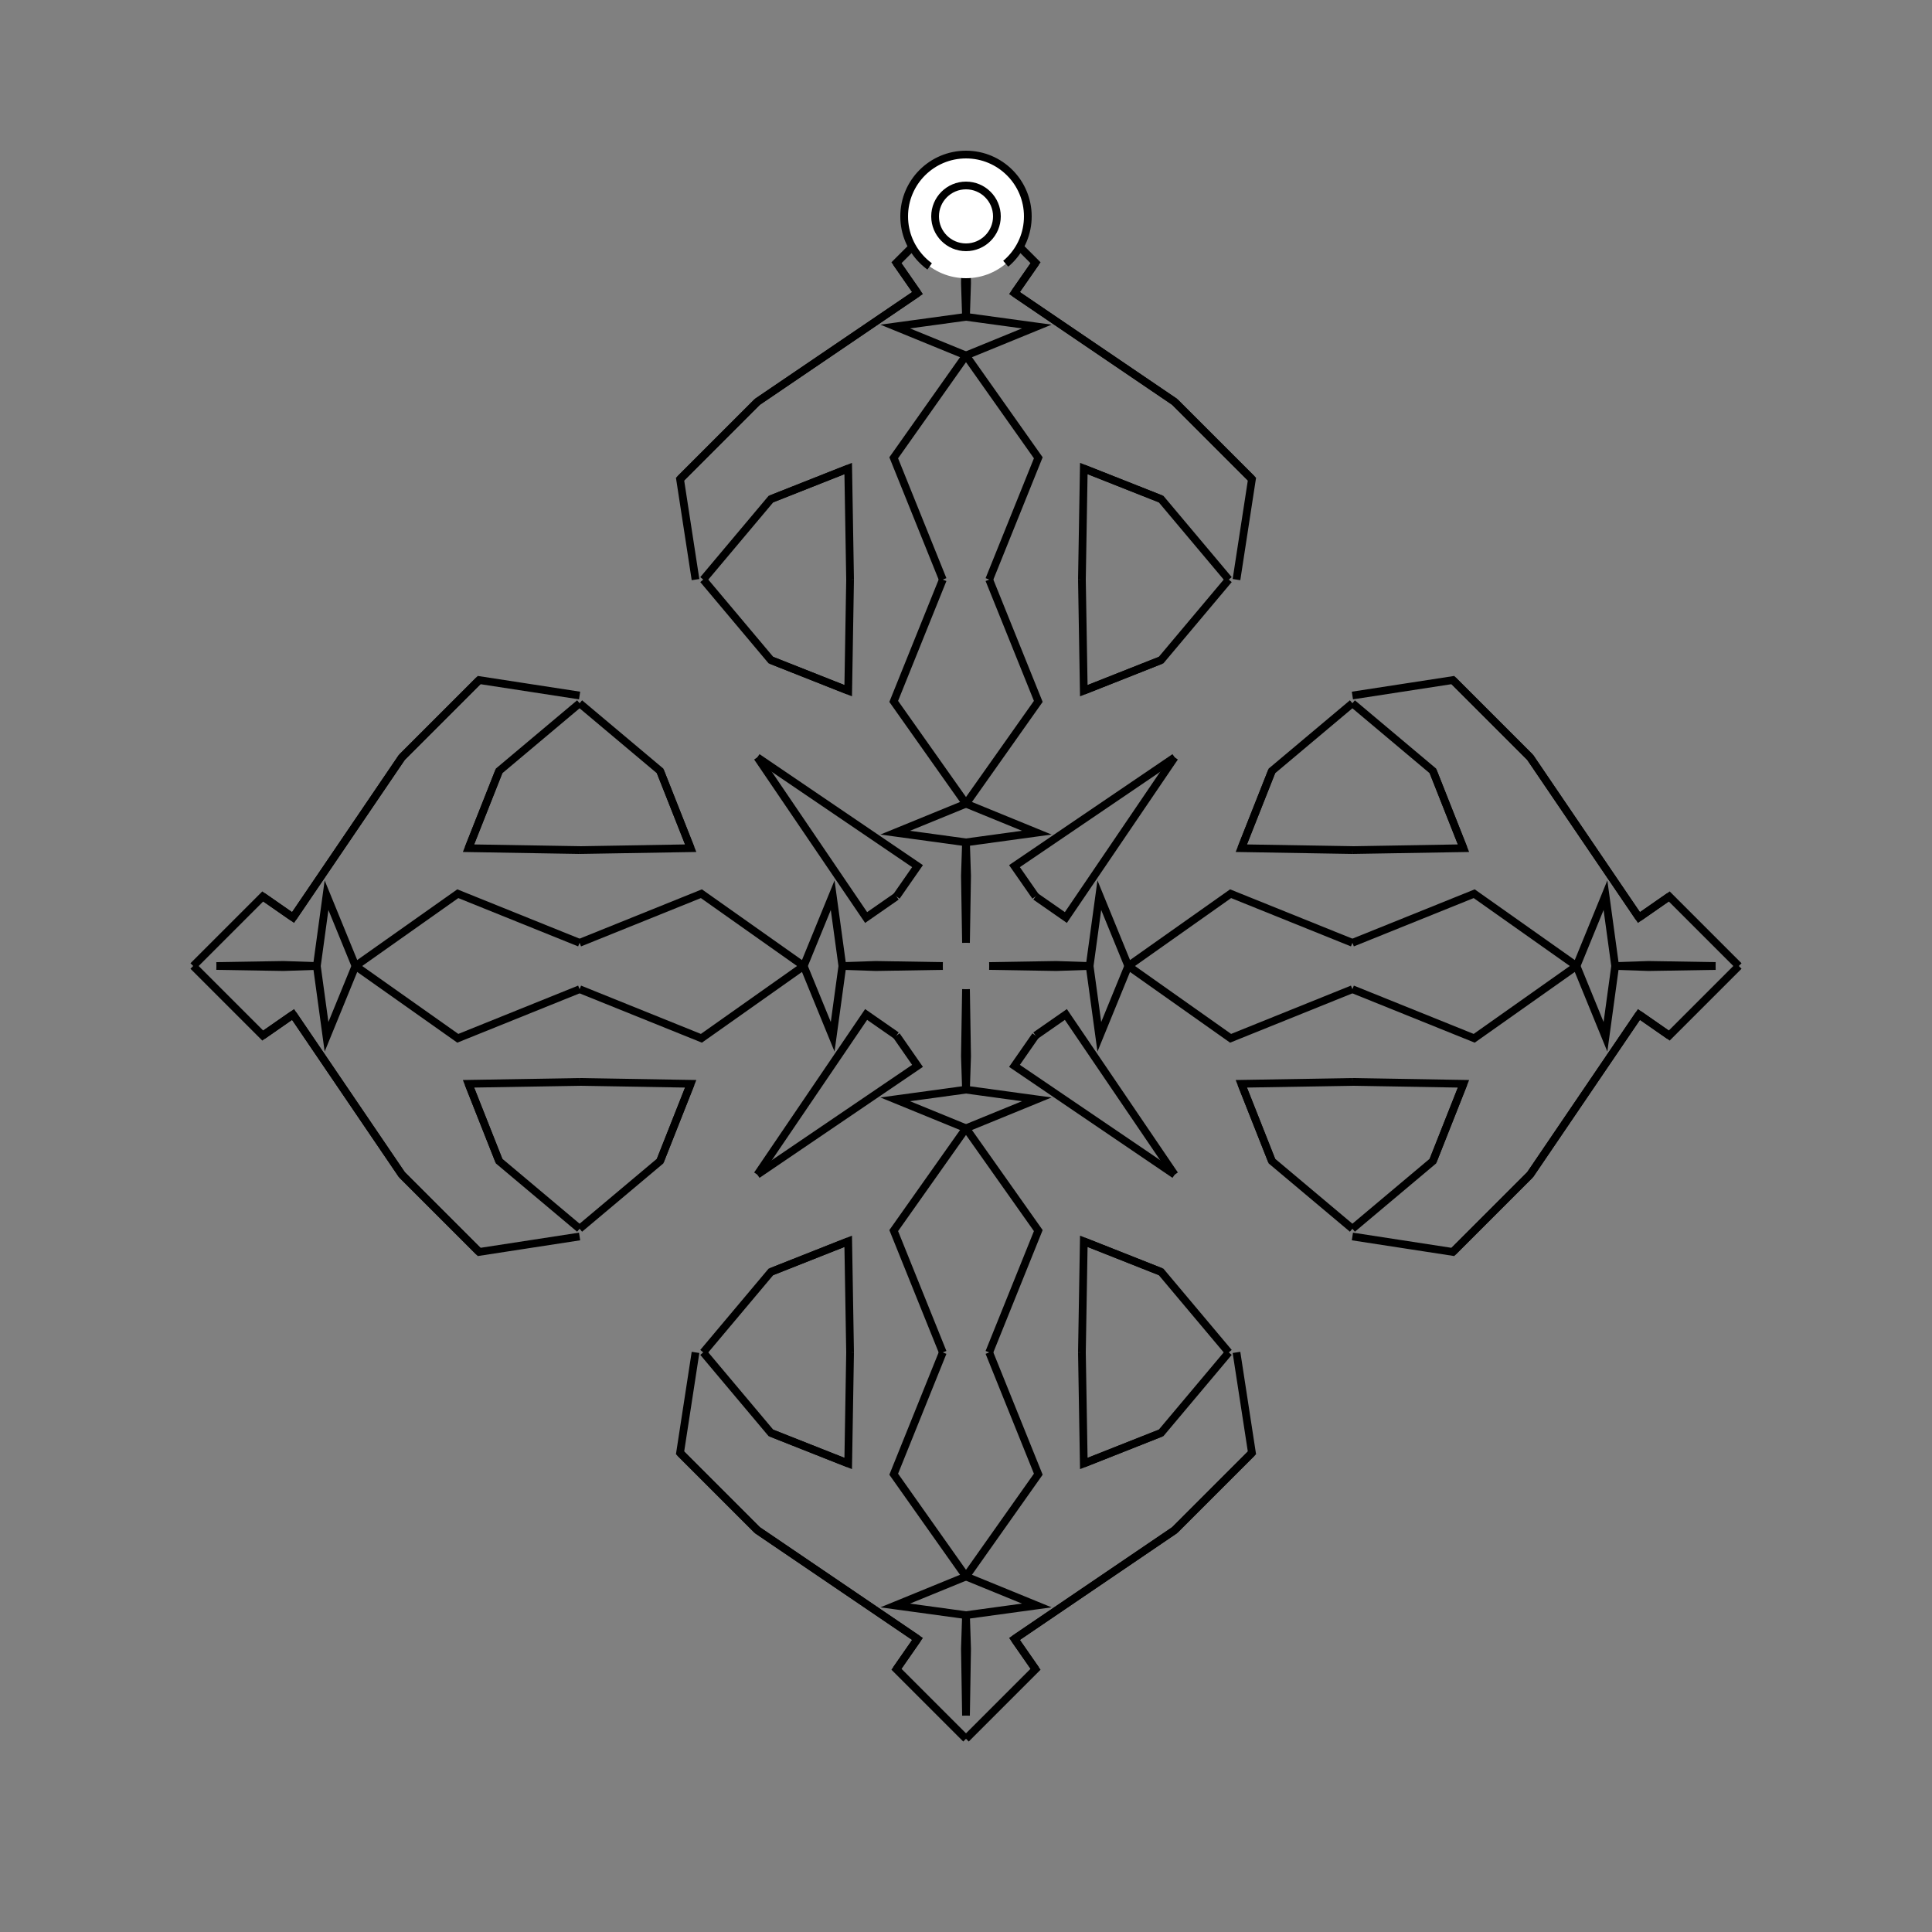 <?xml version="1.0" encoding="UTF-8"?>
<svg xmlns="http://www.w3.org/2000/svg" xmlns:xlink="http://www.w3.org/1999/xlink"
     width="250" height="250" viewBox="-125.0 -125.0 250 250">
<rect x="-125.0" y="-125.0" width="250" height="250" fill="#808080" stroke="none"/>
<defs>
</defs>
<path d="M3.0,-0.0 L11.673,-0.142 L16.0,-0.0" fill-opacity="0" stroke="black" stroke-width="1" />
<path d="M3.0,-0.0 L11.673,0.142 L16.0,-0.0" fill-opacity="0" stroke="black" stroke-width="1" />
<path d="M16.0,-0.0 L17.253,-9.161 L21.0,-0.0" fill-opacity="0" stroke="black" stroke-width="1" />
<path d="M16.0,-0.0 L17.253,9.161 L21.0,-0.0" fill-opacity="0" stroke="black" stroke-width="1" />
<path d="M21.0,-0.0 L34.239,-9.354 L50.0,-3.0" fill-opacity="0" stroke="black" stroke-width="1" />
<path d="M21.0,-0.0 L34.239,9.354 L50.0,3.0" fill-opacity="0" stroke="black" stroke-width="1" />
<path d="M50.0,-15.0 L35.626,-15.242 L39.583,-25.245" fill-opacity="0" stroke="black" stroke-width="1" />
<path d="M50.0,15.0 L35.626,15.242 L39.583,25.245" fill-opacity="0" stroke="black" stroke-width="1" />
<path d="M35.626,-15.242 L39.583,-25.245 L50.0,-34.0" fill-opacity="0" stroke="black" stroke-width="1" />
<path d="M35.626,15.242 L39.583,25.245 L50.0,34.0" fill-opacity="0" stroke="black" stroke-width="1" />
<path d="M35.0,50.0 L37.0,63.0 L28.0,72.0" fill-opacity="0" stroke="black" stroke-width="1" />
<path d="M35.0,-50.0 L37.0,-63.0 L28.0,-72.0" fill-opacity="0" stroke="black" stroke-width="1" />
<path d="M37.0,63.0 L28.0,72.0 L27.0,73.0" fill-opacity="0" stroke="black" stroke-width="1" />
<path d="M37.0,-63.0 L28.0,-72.0 L27.0,-73.0" fill-opacity="0" stroke="black" stroke-width="1" />
<path d="M28.0,72.0 L27.0,73.0 L6.273,87.077" fill-opacity="0" stroke="black" stroke-width="1" />
<path d="M28.0,-72.0 L27.0,-73.0 L6.273,-87.077" fill-opacity="0" stroke="black" stroke-width="1" />
<path d="M27.0,-27.0 L12.923,-6.273 L9.0,-9.0" fill-opacity="0" stroke="black" stroke-width="1" />
<path d="M27.0,27.0 L12.923,6.273 L9.0,9.0" fill-opacity="0" stroke="black" stroke-width="1" />
<path d="M6.273,87.077 L9.0,91.0 L0.0,100.0" fill-opacity="0" stroke="black" stroke-width="1" />
<path d="M6.273,-87.077 L9.0,-91.0 L0.0,-100.0" fill-opacity="0" stroke="black" stroke-width="1" />
<path d="M-3.0,-0.0 L-11.673,-0.142 L-16.0,-0.0" fill-opacity="0" stroke="black" stroke-width="1" />
<path d="M-3.0,-0.0 L-11.673,0.142 L-16.0,-0.0" fill-opacity="0" stroke="black" stroke-width="1" />
<path d="M-16.0,-0.0 L-17.253,-9.161 L-21.0,-0.0" fill-opacity="0" stroke="black" stroke-width="1" />
<path d="M-16.0,-0.0 L-17.253,9.161 L-21.0,-0.0" fill-opacity="0" stroke="black" stroke-width="1" />
<path d="M-21.0,-0.0 L-34.239,-9.354 L-50.0,-3.0" fill-opacity="0" stroke="black" stroke-width="1" />
<path d="M-21.0,-0.0 L-34.239,9.354 L-50.0,3.0" fill-opacity="0" stroke="black" stroke-width="1" />
<path d="M-50.0,-15.0 L-35.626,-15.242 L-39.583,-25.245" fill-opacity="0" stroke="black" stroke-width="1" />
<path d="M-50.0,15.0 L-35.626,15.242 L-39.583,25.245" fill-opacity="0" stroke="black" stroke-width="1" />
<path d="M-35.626,-15.242 L-39.583,-25.245 L-50.0,-34.0" fill-opacity="0" stroke="black" stroke-width="1" />
<path d="M-35.626,15.242 L-39.583,25.245 L-50.0,34.0" fill-opacity="0" stroke="black" stroke-width="1" />
<path d="M-35.0,50.0 L-37.0,63.0 L-28.0,72.0" fill-opacity="0" stroke="black" stroke-width="1" />
<path d="M-35.0,-50.0 L-37.0,-63.0 L-28.0,-72.0" fill-opacity="0" stroke="black" stroke-width="1" />
<path d="M-37.0,63.0 L-28.0,72.0 L-27.0,73.0" fill-opacity="0" stroke="black" stroke-width="1" />
<path d="M-37.0,-63.0 L-28.0,-72.0 L-27.0,-73.0" fill-opacity="0" stroke="black" stroke-width="1" />
<path d="M-28.0,72.0 L-27.0,73.0 L-6.273,87.077" fill-opacity="0" stroke="black" stroke-width="1" />
<path d="M-28.0,-72.0 L-27.0,-73.0 L-6.273,-87.077" fill-opacity="0" stroke="black" stroke-width="1" />
<path d="M-27.0,-27.0 L-12.923,-6.273 L-9.0,-9.0" fill-opacity="0" stroke="black" stroke-width="1" />
<path d="M-27.0,27.0 L-12.923,6.273 L-9.0,9.0" fill-opacity="0" stroke="black" stroke-width="1" />
<path d="M-6.273,87.077 L-9.0,91.0 L0.0,100.0" fill-opacity="0" stroke="black" stroke-width="1" />
<path d="M-6.273,-87.077 L-9.0,-91.0 L0.0,-100.0" fill-opacity="0" stroke="black" stroke-width="1" />
<path d="M97.0,-0.0 L88.327,0.142 L84.0,-0.0" fill-opacity="0" stroke="black" stroke-width="1" />
<path d="M97.0,-0.0 L88.327,-0.142 L84.0,-0.0" fill-opacity="0" stroke="black" stroke-width="1" />
<path d="M84.0,-0.0 L82.747,9.161 L79.0,-0.0" fill-opacity="0" stroke="black" stroke-width="1" />
<path d="M84.0,-0.0 L82.747,-9.161 L79.0,-0.0" fill-opacity="0" stroke="black" stroke-width="1" />
<path d="M79.0,-0.0 L65.761,9.354 L50.0,3.0" fill-opacity="0" stroke="black" stroke-width="1" />
<path d="M79.0,-0.0 L65.761,-9.354 L50.0,-3.0" fill-opacity="0" stroke="black" stroke-width="1" />
<path d="M50.0,15.0 L64.374,15.242 L60.417,25.245" fill-opacity="0" stroke="black" stroke-width="1" />
<path d="M50.0,-15.0 L64.374,-15.242 L60.417,-25.245" fill-opacity="0" stroke="black" stroke-width="1" />
<path d="M64.374,15.242 L60.417,25.245 L50.0,34.0" fill-opacity="0" stroke="black" stroke-width="1" />
<path d="M64.374,-15.242 L60.417,-25.245 L50.0,-34.0" fill-opacity="0" stroke="black" stroke-width="1" />
<path d="M50.0,35.0 L63.0,37.0 L72.0,28.0" fill-opacity="0" stroke="black" stroke-width="1" />
<path d="M50.0,-35.0 L63.0,-37.0 L72.0,-28.0" fill-opacity="0" stroke="black" stroke-width="1" />
<path d="M63.0,37.0 L72.0,28.0 L73.0,27.0" fill-opacity="0" stroke="black" stroke-width="1" />
<path d="M63.0,-37.0 L72.0,-28.0 L73.0,-27.0" fill-opacity="0" stroke="black" stroke-width="1" />
<path d="M72.0,28.0 L73.0,27.0 L87.077,6.273" fill-opacity="0" stroke="black" stroke-width="1" />
<path d="M72.0,-28.0 L73.0,-27.0 L87.077,-6.273" fill-opacity="0" stroke="black" stroke-width="1" />
<path d="M73.0,27.0 L87.077,6.273 L91.0,9.0" fill-opacity="0" stroke="black" stroke-width="1" />
<path d="M73.0,-27.0 L87.077,-6.273 L91.0,-9.0" fill-opacity="0" stroke="black" stroke-width="1" />
<path d="M87.077,6.273 L91.0,9.0 L100.0,-0.0" fill-opacity="0" stroke="black" stroke-width="1" />
<path d="M87.077,-6.273 L91.0,-9.0 L100.0,-0.0" fill-opacity="0" stroke="black" stroke-width="1" />
<path d="M0.0,-3.0 L0.142,-11.673 L0.0,-16.0" fill-opacity="0" stroke="black" stroke-width="1" />
<path d="M0.0,3.0 L0.142,11.673 L0.0,16.0" fill-opacity="0" stroke="black" stroke-width="1" />
<path d="M0.0,97.0 L0.142,88.327 L0.0,84.0" fill-opacity="0" stroke="black" stroke-width="1" />
<path d="M0.0,-97.0 L0.142,-88.327 L0.0,-84.0" fill-opacity="0" stroke="black" stroke-width="1" />
<path d="M0.0,-16.0 L9.161,-17.253 L0.0,-21.0" fill-opacity="0" stroke="black" stroke-width="1" />
<path d="M0.0,16.0 L9.161,17.253 L0.0,21.0" fill-opacity="0" stroke="black" stroke-width="1" />
<path d="M0.0,84.0 L9.161,82.747 L0.0,79.0" fill-opacity="0" stroke="black" stroke-width="1" />
<path d="M0.0,-84.0 L9.161,-82.747 L0.0,-79.0" fill-opacity="0" stroke="black" stroke-width="1" />
<path d="M0.0,-21.0 L9.354,-34.239 L3.0,-50.0" fill-opacity="0" stroke="black" stroke-width="1" />
<path d="M0.0,21.0 L9.354,34.239 L3.0,50.0" fill-opacity="0" stroke="black" stroke-width="1" />
<path d="M0.0,79.0 L9.354,65.761 L3.0,50.0" fill-opacity="0" stroke="black" stroke-width="1" />
<path d="M0.0,-79.0 L9.354,-65.761 L3.0,-50.0" fill-opacity="0" stroke="black" stroke-width="1" />
<path d="M15.0,-50.0 L15.242,-35.626 L25.245,-39.583" fill-opacity="0" stroke="black" stroke-width="1" />
<path d="M15.0,50.0 L15.242,35.626 L25.245,39.583" fill-opacity="0" stroke="black" stroke-width="1" />
<path d="M15.0,50.0 L15.242,64.374 L25.245,60.417" fill-opacity="0" stroke="black" stroke-width="1" />
<path d="M15.0,-50.0 L15.242,-64.374 L25.245,-60.417" fill-opacity="0" stroke="black" stroke-width="1" />
<path d="M15.242,-35.626 L25.245,-39.583 L34.0,-50.0" fill-opacity="0" stroke="black" stroke-width="1" />
<path d="M15.242,35.626 L25.245,39.583 L34.0,50.0" fill-opacity="0" stroke="black" stroke-width="1" />
<path d="M15.242,64.374 L25.245,60.417 L34.0,50.0" fill-opacity="0" stroke="black" stroke-width="1" />
<path d="M15.242,-64.374 L25.245,-60.417 L34.0,-50.0" fill-opacity="0" stroke="black" stroke-width="1" />
<path d="M27.0,-27.0 L6.273,-12.923 L9.0,-9.0" fill-opacity="0" stroke="black" stroke-width="1" />
<path d="M27.0,27.0 L6.273,12.923 L9.0,9.0" fill-opacity="0" stroke="black" stroke-width="1" />
<path d="M27.0,73.0 L6.273,87.077 L9.0,91.0" fill-opacity="0" stroke="black" stroke-width="1" />
<path d="M27.0,-73.0 L6.273,-87.077 L9.0,-91.0" fill-opacity="0" stroke="black" stroke-width="1" />
<path d="M0.0,97.0 L-0.142,88.327 L0.0,84.0" fill-opacity="0" stroke="black" stroke-width="1" />
<path d="M0.0,-3.0 L-0.142,-11.673 L0.0,-16.0" fill-opacity="0" stroke="black" stroke-width="1" />
<path d="M0.0,3.0 L-0.142,11.673 L0.0,16.0" fill-opacity="0" stroke="black" stroke-width="1" />
<path d="M0.0,-97.0 L-0.142,-88.327 L0.0,-84.0" fill-opacity="0" stroke="black" stroke-width="1" />
<path d="M0.0,84.0 L-9.161,82.747 L0.0,79.0" fill-opacity="0" stroke="black" stroke-width="1" />
<path d="M0.0,-16.0 L-9.161,-17.253 L0.0,-21.0" fill-opacity="0" stroke="black" stroke-width="1" />
<path d="M0.0,16.0 L-9.161,17.253 L0.0,21.0" fill-opacity="0" stroke="black" stroke-width="1" />
<path d="M0.0,-84.0 L-9.161,-82.747 L0.0,-79.0" fill-opacity="0" stroke="black" stroke-width="1" />
<path d="M0.0,79.0 L-9.354,65.761 L-3.0,50.0" fill-opacity="0" stroke="black" stroke-width="1" />
<path d="M0.0,-21.0 L-9.354,-34.239 L-3.0,-50.0" fill-opacity="0" stroke="black" stroke-width="1" />
<path d="M0.0,21.0 L-9.354,34.239 L-3.0,50.0" fill-opacity="0" stroke="black" stroke-width="1" />
<path d="M0.0,-79.0 L-9.354,-65.761 L-3.0,-50.0" fill-opacity="0" stroke="black" stroke-width="1" />
<path d="M-15.0,50.0 L-15.242,64.374 L-25.245,60.417" fill-opacity="0" stroke="black" stroke-width="1" />
<path d="M-15.0,-50.0 L-15.242,-35.626 L-25.245,-39.583" fill-opacity="0" stroke="black" stroke-width="1" />
<path d="M-15.0,50.0 L-15.242,35.626 L-25.245,39.583" fill-opacity="0" stroke="black" stroke-width="1" />
<path d="M-15.0,-50.0 L-15.242,-64.374 L-25.245,-60.417" fill-opacity="0" stroke="black" stroke-width="1" />
<path d="M-15.242,64.374 L-25.245,60.417 L-34.0,50.0" fill-opacity="0" stroke="black" stroke-width="1" />
<path d="M-15.242,-35.626 L-25.245,-39.583 L-34.0,-50.0" fill-opacity="0" stroke="black" stroke-width="1" />
<path d="M-15.242,35.626 L-25.245,39.583 L-34.0,50.0" fill-opacity="0" stroke="black" stroke-width="1" />
<path d="M-15.242,-64.374 L-25.245,-60.417 L-34.0,-50.0" fill-opacity="0" stroke="black" stroke-width="1" />
<path d="M-27.0,73.0 L-6.273,87.077 L-9.0,91.0" fill-opacity="0" stroke="black" stroke-width="1" />
<path d="M-27.0,-27.0 L-6.273,-12.923 L-9.0,-9.0" fill-opacity="0" stroke="black" stroke-width="1" />
<path d="M-27.0,27.0 L-6.273,12.923 L-9.0,9.0" fill-opacity="0" stroke="black" stroke-width="1" />
<path d="M-27.0,-73.0 L-6.273,-87.077 L-9.0,-91.0" fill-opacity="0" stroke="black" stroke-width="1" />
<path d="M-97.0,-0.0 L-88.327,-0.142 L-84.0,-0.0" fill-opacity="0" stroke="black" stroke-width="1" />
<path d="M-97.0,-0.0 L-88.327,0.142 L-84.0,-0.0" fill-opacity="0" stroke="black" stroke-width="1" />
<path d="M-84.0,-0.0 L-82.747,-9.161 L-79.0,-0.0" fill-opacity="0" stroke="black" stroke-width="1" />
<path d="M-84.0,-0.0 L-82.747,9.161 L-79.0,-0.0" fill-opacity="0" stroke="black" stroke-width="1" />
<path d="M-79.0,-0.0 L-65.761,-9.354 L-50.0,-3.0" fill-opacity="0" stroke="black" stroke-width="1" />
<path d="M-79.0,-0.0 L-65.761,9.354 L-50.0,3.0" fill-opacity="0" stroke="black" stroke-width="1" />
<path d="M-50.0,-15.0 L-64.374,-15.242 L-60.417,-25.245" fill-opacity="0" stroke="black" stroke-width="1" />
<path d="M-50.0,15.0 L-64.374,15.242 L-60.417,25.245" fill-opacity="0" stroke="black" stroke-width="1" />
<path d="M-64.374,-15.242 L-60.417,-25.245 L-50.0,-34.0" fill-opacity="0" stroke="black" stroke-width="1" />
<path d="M-64.374,15.242 L-60.417,25.245 L-50.0,34.0" fill-opacity="0" stroke="black" stroke-width="1" />
<path d="M-50.0,-35.0 L-63.0,-37.0 L-72.0,-28.0" fill-opacity="0" stroke="black" stroke-width="1" />
<path d="M-50.0,35.0 L-63.0,37.0 L-72.0,28.0" fill-opacity="0" stroke="black" stroke-width="1" />
<path d="M-63.0,-37.0 L-72.0,-28.0 L-73.0,-27.0" fill-opacity="0" stroke="black" stroke-width="1" />
<path d="M-63.0,37.0 L-72.0,28.0 L-73.0,27.0" fill-opacity="0" stroke="black" stroke-width="1" />
<path d="M-72.0,-28.0 L-73.0,-27.0 L-87.077,-6.273" fill-opacity="0" stroke="black" stroke-width="1" />
<path d="M-72.0,28.0 L-73.0,27.0 L-87.077,6.273" fill-opacity="0" stroke="black" stroke-width="1" />
<path d="M-73.0,-27.0 L-87.077,-6.273 L-91.0,-9.0" fill-opacity="0" stroke="black" stroke-width="1" />
<path d="M-73.0,27.0 L-87.077,6.273 L-91.0,9.0" fill-opacity="0" stroke="black" stroke-width="1" />
<path d="M-87.077,-6.273 L-91.0,-9.0 L-100.0,-0.0" fill-opacity="0" stroke="black" stroke-width="1" />
<path d="M-87.077,6.273 L-91.0,9.0 L-100.0,-0.0" fill-opacity="0" stroke="black" stroke-width="1" />
<circle cx="0" cy="-97" r="8" stroke-dasharray="39.654 10.612" stroke-dashoffset="-17.593" stroke="black" stroke-width="1" fill="white" fill-opacity="1" />
<circle cx="0" cy="-97" r="4" stroke="black" stroke-width="1" fill="white" fill-opacity="1" />
</svg>